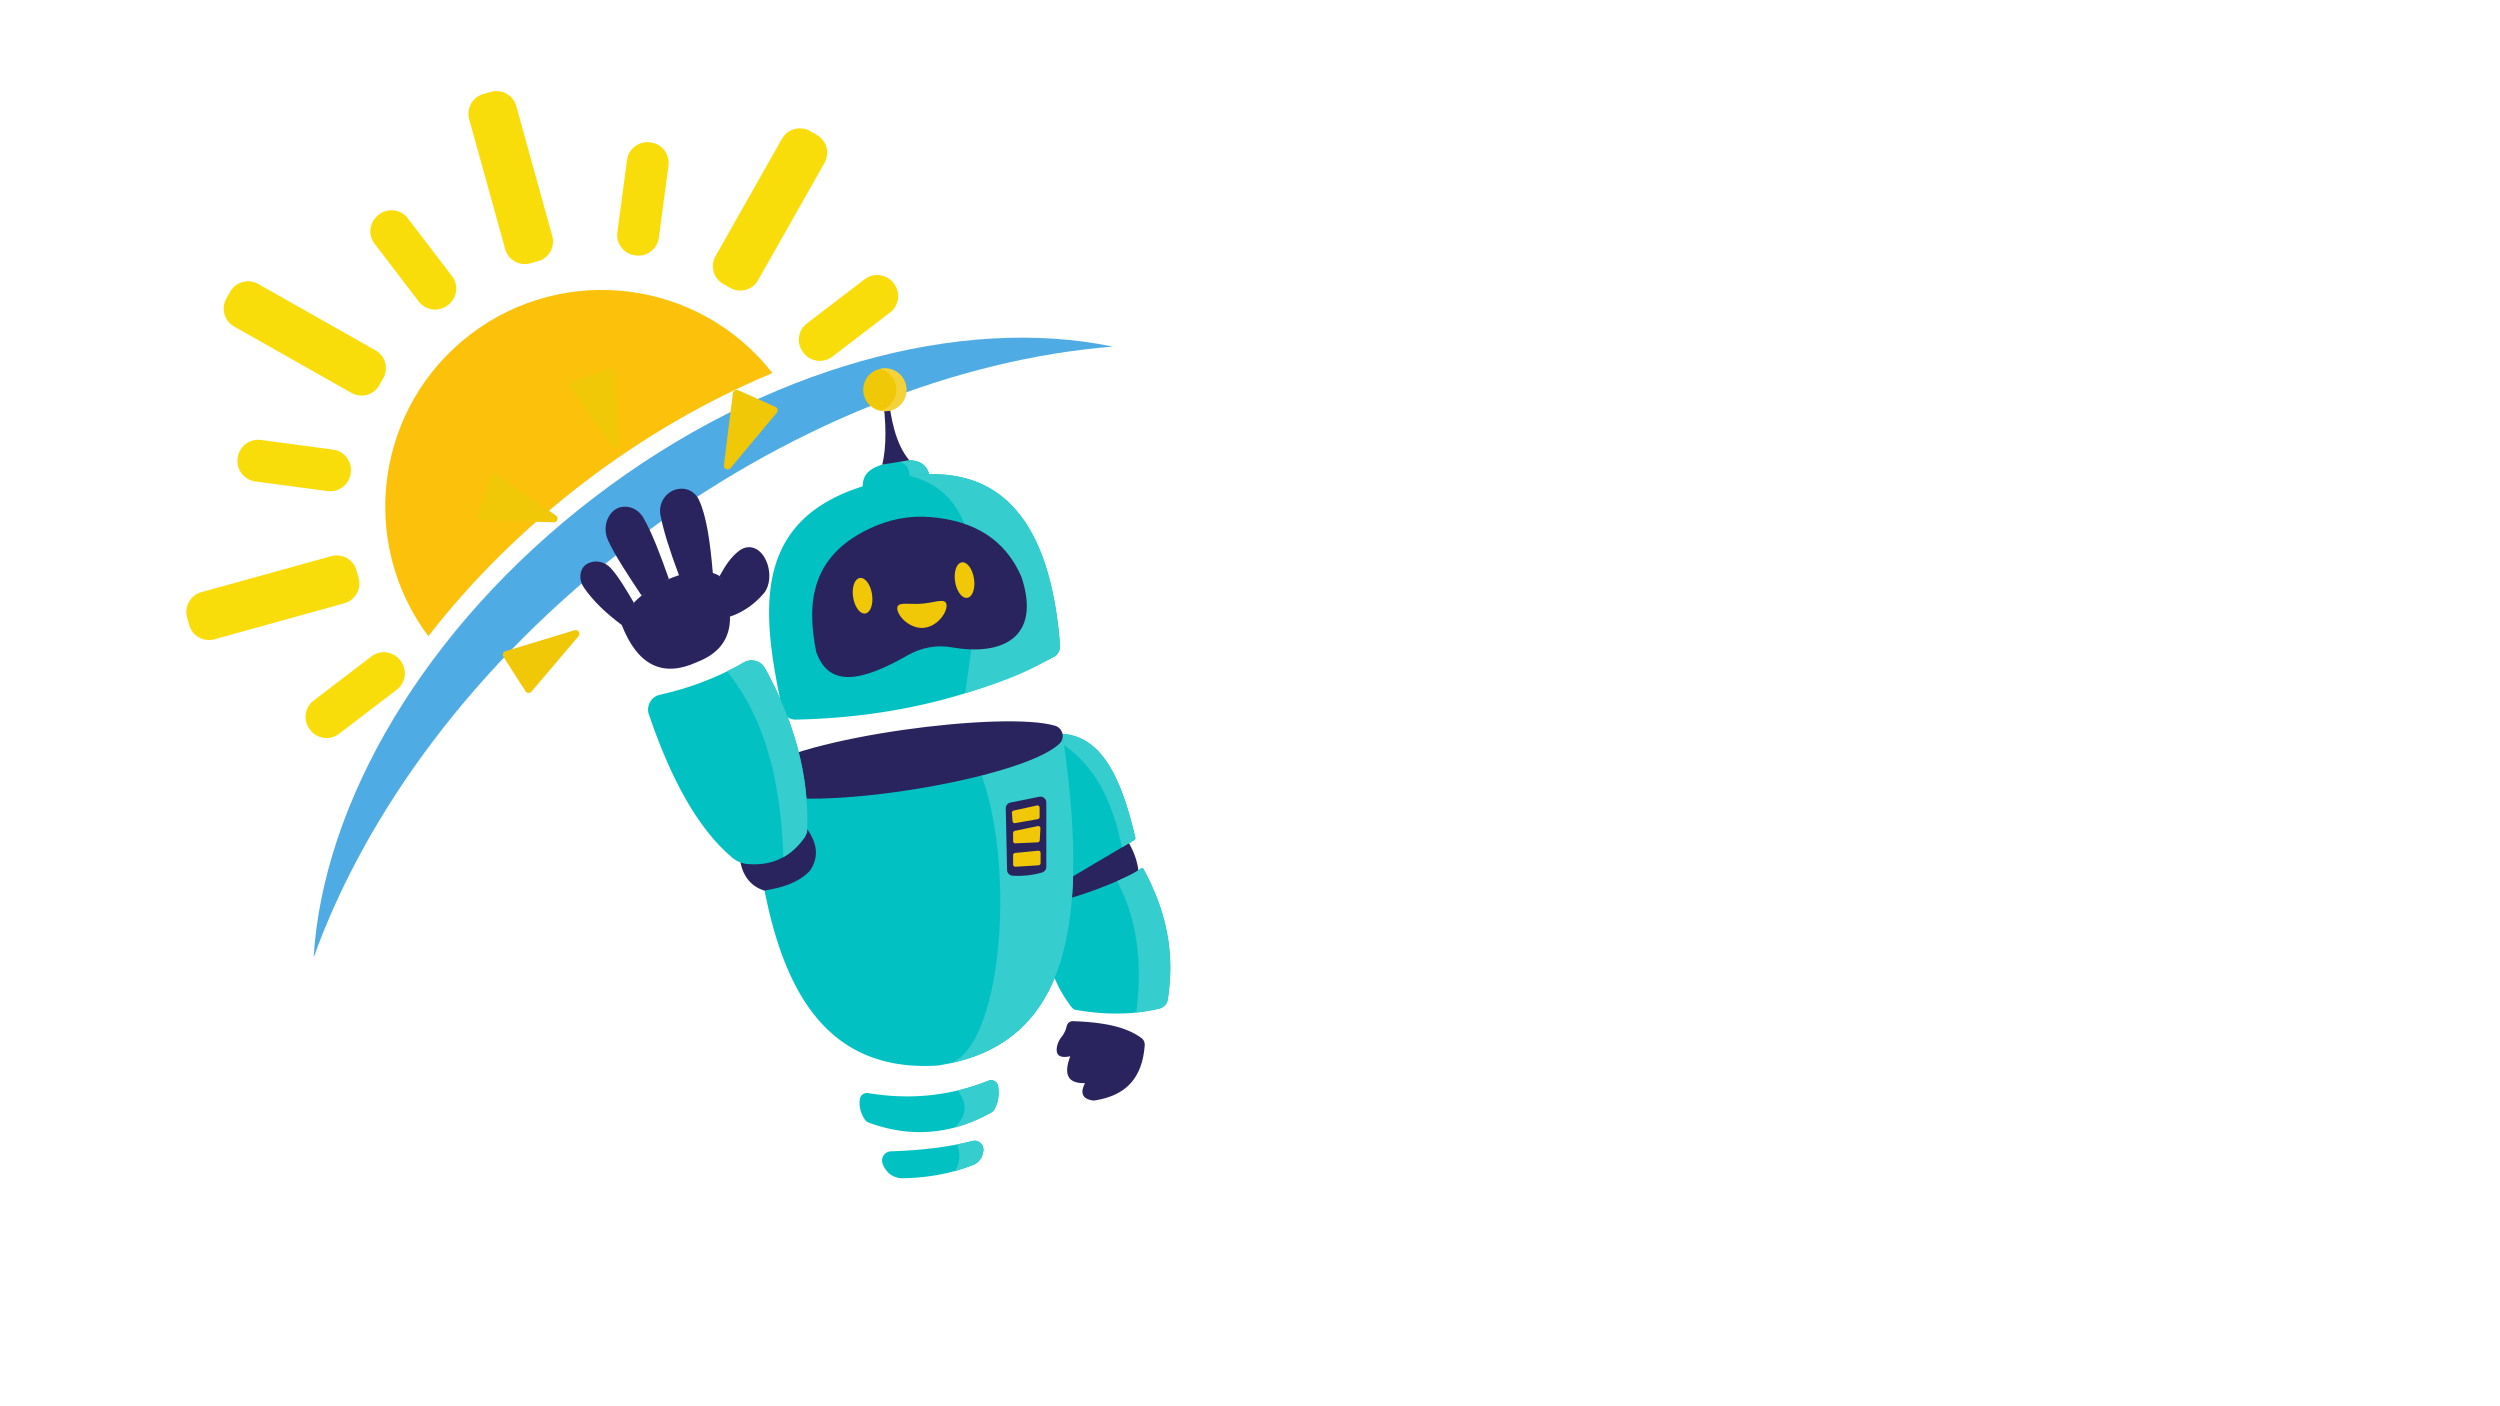 <svg xmlns="http://www.w3.org/2000/svg" zoomAndPan="magnify" viewBox="0 0 1024.5 576" preserveAspectRatio="xMidYMid meet" version="1.0">
  <defs>
    <clipPath id="gCE6zSFk8qmGa">
      <path d="M76 37h293v266H76zm0 0" clip-rule="nonzero"/>
    </clipPath>
    <clipPath id="gCE6zSFk8qmGb">
      <path d="M-17.668 201.3L309.863-49.128l146.16 191.16-327.53 250.43zm0 0" clip-rule="nonzero"/>
    </clipPath>
    <clipPath id="gCE6zSFk8qmGc">
      <path d="M-17.668 201.3L309.863-49.128l146.16 191.16-327.53 250.43zm0 0" clip-rule="nonzero"/>
    </clipPath>
    <clipPath id="gCE6zSFk8qmGd">
      <path d="M-17.668 201.3L309.863-49.128l146.16 191.16-327.53 250.43zm0 0" clip-rule="nonzero"/>
    </clipPath>
    <clipPath id="gCE6zSFk8qmGe">
      <path d="M157 118h160v143H157zm0 0" clip-rule="nonzero"/>
    </clipPath>
    <clipPath id="gCE6zSFk8qmGf">
      <path d="M-17.668 201.3L309.863-49.128l146.16 191.16-327.53 250.43zm0 0" clip-rule="nonzero"/>
    </clipPath>
    <clipPath id="gCE6zSFk8qmGg">
      <path d="M-17.668 201.3L309.863-49.128l146.16 191.16-327.53 250.43zm0 0" clip-rule="nonzero"/>
    </clipPath>
    <clipPath id="gCE6zSFk8qmGh">
      <path d="M-17.668 201.3L309.863-49.128l146.16 191.16-327.53 250.43zm0 0" clip-rule="nonzero"/>
    </clipPath>
    <clipPath id="gCE6zSFk8qmGi">
      <path d="M128 138h328v255H128zm0 0" clip-rule="nonzero"/>
    </clipPath>
    <clipPath id="gCE6zSFk8qmGj">
      <path d="M-17.668 201.3L309.863-49.128l146.16 191.16-327.53 250.43zm0 0" clip-rule="nonzero"/>
    </clipPath>
    <clipPath id="gCE6zSFk8qmGk">
      <path d="M-17.668 201.3L309.863-49.128l146.16 191.16-327.53 250.43zm0 0" clip-rule="nonzero"/>
    </clipPath>
    <clipPath id="gCE6zSFk8qmGl">
      <path d="M-17.668 201.3L309.863-49.128l146.16 191.16-327.53 250.43zm0 0" clip-rule="nonzero"/>
    </clipPath>
  </defs>
  <g clip-path="url(#gCE6zSFk8qmGa)">
    <g clip-path="url(#gCE6zSFk8qmGb)">
      <g clip-path="url(#gCE6zSFk8qmGc)">
        <g clip-path="url(#gCE6zSFk8qmGd)">
          <path fill="#f9dd0b" d="M135.746 227.918l-53.21 14.746c-4.481 1.246-7.106 5.883-5.864 10.36l.855 3.09a8.417 8.417 0 0010.356 5.863l53.207-14.747c4.5-1.25 7.156-5.93 5.847-10.414a99.614 99.614 0 01-.812-2.941c-1.18-4.535-5.863-7.207-10.379-5.957zm-8.809 70.984l.192.25a8.412 8.412 0 0011.797 1.575l23.691-18.114c3.715-2.84 4.375-8.144 1.531-11.851l-.105-.14c-2.836-3.716-8.125-4.47-11.84-1.63l-23.691 18.113a8.412 8.412 0 00-1.575 11.797zm239.399-182.648l-.188-.246a8.417 8.417 0 00-11.8-1.574l-23.692 18.113c-3.715 2.84-4.375 8.144-1.531 11.851l.105.141c2.836 3.715 8.125 4.473 11.844 1.629l23.688-18.113a8.416 8.416 0 001.574-11.801zm-96.348-18.8l3.953-29.622a8.41 8.41 0 00-7.226-9.453l-.317-.043c-4.605-.613-8.84 2.621-9.453 7.227l-3.953 29.62c-.617 4.61 2.621 8.844 7.227 9.45.105.015.21.027.316.043 4.602.62 8.836-2.617 9.453-7.223zm40.696 17.331l27.199-48.043a8.414 8.414 0 00-3.18-11.469l-2.789-1.582c-4.043-2.289-9.18-.863-11.469 3.184l-27.207 48.047c-2.304 4.078-.847 9.273 3.266 11.516.894.484 1.781.988 2.664 1.5 4.031 2.355 9.21.91 11.516-3.153zm-139.067 8.793c2.84 3.715 8.14 4.371 11.852 1.527l.136-.105c3.72-2.836 4.473-8.121 1.633-11.836l-18.113-23.691c-2.824-3.692-8.105-4.395-11.793-1.575l-.254.196a8.415 8.415 0 00-1.574 11.797zm29.602-85.95l-3.09.86c-4.48 1.242-7.106 5.88-5.863 10.356l14.738 53.199c1.246 4.504 5.926 7.156 10.41 5.848.977-.29 1.961-.559 2.945-.813 4.536-1.183 7.207-5.863 5.957-10.379l-14.738-53.203a8.421 8.421 0 00-10.36-5.867zm-47.367 105.927l-48.043-27.192a8.417 8.417 0 00-11.47 3.176l-1.577 2.793c-2.29 4.047-.871 9.18 3.175 11.469l48.047 27.191c4.078 2.313 9.27.852 11.512-3.262.488-.894.988-1.78 1.504-2.66 2.355-4.035.914-9.218-3.148-11.515zm-17.344 40.695l-29.621-3.953a8.423 8.423 0 00-9.457 7.23l-.04.317c-.617 4.605 2.622 8.836 7.227 9.453l29.621 3.95c4.606.612 8.84-2.626 9.45-7.231.015-.106.03-.211.039-.317.625-4.601-2.614-8.836-7.22-9.449" fill-opacity="1" fill-rule="nonzero"/>
        </g>
      </g>
    </g>
  </g>
  <g clip-path="url(#gCE6zSFk8qmGe)">
    <g clip-path="url(#gCE6zSFk8qmGf)">
      <g clip-path="url(#gCE6zSFk8qmGg)">
        <g clip-path="url(#gCE6zSFk8qmGh)">
          <path fill="#fbc10b" d="M239.18 197.824c24.222-18.52 50.492-33.746 77.363-44.945-29.922-38.25-85.133-45.383-123.816-15.809-38.684 29.578-46.274 84.73-17.204 123.633 17.852-22.996 39.434-44.355 63.657-62.879" fill-opacity="1" fill-rule="nonzero"/>
        </g>
      </g>
    </g>
  </g>
  <g clip-path="url(#gCE6zSFk8qmGi)">
    <g clip-path="url(#gCE6zSFk8qmGj)">
      <g clip-path="url(#gCE6zSFk8qmGk)">
        <g clip-path="url(#gCE6zSFk8qmGl)">
          <path fill="#4fabe4" d="M258.367 222.922c63.512-48.559 134.074-75.793 197.613-80.879-61.882-12.883-142.433 8.25-212.3 61.668-69.868 53.422-111.38 125.617-115.164 188.71 21.562-59.983 66.34-120.94 129.851-169.5" fill-opacity="1" fill-rule="nonzero"/>
        </g>
      </g>
    </g>
  </g>
  <path fill="#2a245e" d="M439.715 418.473c11.191.398 21.293 1.914 28.023 6.902a3.361 3.361 0 011.367 2.93c-1.05 14.937-9.222 21.03-20.953 22.715-4.304-.547-5.78-2.754-3.507-7.165-6.915.239-8.961-3.402-6.032-11.011-3.984.855-6.09-.13-5.48-3.778.246-1.488.914-2.882 1.847-4.07 1.043-1.32 1.782-2.808 2.153-4.492.265-1.215 1.344-2.078 2.582-2.031zm21.793-74.833c3.402 5.278 5.148 10.56 5.16 15.837L435.5 371.559c-3.11-5.141-2.742-10.122 1.957-14.899l24.05-13.02zm0 0" fill-opacity="1" fill-rule="nonzero"/>
  <path fill="#02c1c2" d="M465.242 343.156c.106.45-.094.918-.492 1.153l-4.988 2.949-26.653 15.77c-13.984-26.481-19.984-51.368-2.093-60.544a28.102 28.102 0 014.273-1.746c16.723.985 24.527 19.375 29.953 42.418zm0 0" fill-opacity="1" fill-rule="nonzero"/>
  <path fill="#35cdce" d="M464.71 344.328l-4.948 2.93c-4.242-21.184-13.098-36.969-28.746-44.774a28.102 28.102 0 014.273-1.746c16.711.985 24.516 19.352 29.941 42.375.114.477-.097.969-.52 1.215zm0 0" fill-opacity="1" fill-rule="nonzero"/>
  <path fill="#02c1c2" d="M478.531 409.676c-.273 1.765-1.61 3.172-3.344 3.601a70.77 70.77 0 01-9.562 1.664c-7.852.825-16.117.422-24.746-1.082a2.691 2.691 0 01-1.668-1.015c-8.621-11.387-13.48-24.762-7.149-44.07 1.188 1.535 15.504-3.274 25.7-7.7 4.61-2.004 8.375-3.93 9.71-5.156a.706.706 0 011.102.176c10.89 19.914 12.496 37.312 9.957 53.582zm0 0" fill-opacity="1" fill-rule="nonzero"/>
  <path fill="#35cdce" d="M475.188 413.277a70.77 70.77 0 01-9.563 1.664c2.488-19.316.824-37.523-7.863-53.867 4.62-2.008 8.39-3.937 9.718-5.164a.698.698 0 011.09.172c10.895 19.922 12.5 37.32 9.961 53.594-.277 1.765-1.61 3.172-3.344 3.601zm0 0" fill-opacity="1" fill-rule="nonzero"/>
  <path fill="#02c1c2" d="M388.992 435.813h-.004a82.798 82.798 0 01-4.789.851c-4.258.266-8.285.207-12.082-.148-46.914-4.368-59.824-54.5-64.336-115.93l48.57-7.563 40.903-6.367.016-.004 38.128-5.937c11.32 76.289 2.852 124.93-46.406 135.098zm0 0" fill-opacity="1" fill-rule="nonzero"/>
  <path fill="#35cdce" d="M388.992 435.813c23.172-6.653 28.79-93.122 8.262-129.157l.016-.004 38.128-5.937c11.32 76.289 2.852 124.93-46.406 135.098zm0 0" fill-opacity="1" fill-rule="nonzero"/>
  <path fill="#2a245e" d="M414.094 328.89l11.8-2.382a2.408 2.408 0 012.883 2.36v26.359a2.4 2.4 0 01-1.699 2.304c-3.902 1.164-7.937 1.555-12.078 1.34a2.42 2.42 0 01-2.3-2.36l-.536-25.21a2.402 2.402 0 011.93-2.41zm0 0" fill-opacity="1" fill-rule="nonzero"/>
  <path fill="#f0c808" d="M414.684 333.133l.253 3.355c.04.543.54.93 1.075.836l9.27-1.644a.914.914 0 00.757-.903v-3.8a.915.915 0 00-1.113-.895l-9.524 2.086a.916.916 0 00-.718.965zm.488 8.242v3.3a.92.92 0 00.957.919l9.082-.395a.915.915 0 00.875-.863l.277-4.86a.917.917 0 00-1.105-.949l-9.356 1.95a.92.92 0 00-.73.898zm0 9.082v3.82c0 .528.445.95.973.914l9.425-.586a.922.922 0 00.864-.918v-4.148a.92.92 0 00-1.008-.914l-9.426.918a.914.914 0 00-.828.914zm0 0" fill-opacity="1" fill-rule="nonzero"/>
  <path fill="#2a245e" d="M310.492 324.332c19.86 9.27 108.395-4.832 123.695-19.605 2.395-2.313 1.352-6.372-1.84-7.325-20.882-6.214-104.34 4.547-122.738 18.782-2.832 2.191-2.359 6.636.883 8.148zm0 0" fill-opacity="1" fill-rule="nonzero"/>
  <path fill="#02c1c2" d="M407.414 454.758a2.961 2.961 0 01-1.101 1.082c-5.051 2.832-10.13 4.914-15.247 6.262-11.562 3.043-23.285 2.308-35.18-2.09a2.901 2.901 0 01-1.41-1.117c-1.855-2.786-2.538-5.618-2.109-8.5.238-1.61 1.762-2.707 3.371-2.442 12.426 2.067 24.653 1.797 36.657-1.062a90.418 90.418 0 0012.68-4.024c1.741-.691 3.695.43 3.964 2.285.512 3.524.047 6.75-1.625 9.606zm0 0" fill-opacity="1" fill-rule="nonzero"/>
  <path fill="#35cdce" d="M407.414 454.758a2.961 2.961 0 01-1.101 1.082c-5.051 2.832-10.13 4.914-15.247 6.262 4.872-4.395 5.856-9.38 1.325-15.211a90.82 90.82 0 0012.683-4.024c1.742-.691 3.696.43 3.965 2.285.512 3.524.047 6.75-1.625 9.606zm0 0" fill-opacity="1" fill-rule="nonzero"/>
  <path fill="#02c1c2" d="M402.973 471.676a10.8 10.8 0 01-.457 1.863c-.598 1.766-1.973 3.172-3.707 3.848a74.889 74.889 0 01-7.395 2.46c-6.855 1.907-14.05 2.891-21.582 2.997-2.61.039-5.094-1.16-6.652-3.25-.809-1.074-1.352-2.117-1.602-3.117-.59-2.317 1.156-4.582 3.543-4.66 9.547-.317 18.645-1.176 27.082-2.833 2.125-.414 4.207-.882 6.242-1.402 2.54-.656 4.91 1.496 4.528 4.094zm0 0" fill-opacity="1" fill-rule="nonzero"/>
  <path fill="#35cdce" d="M402.973 471.676a10.8 10.8 0 01-.457 1.863c-.598 1.766-1.973 3.172-3.707 3.848a74.889 74.889 0 01-7.395 2.46c1.887-3.222 2.348-6.792.79-10.863 2.124-.414 4.206-.882 6.241-1.402 2.54-.656 4.91 1.496 4.528 4.094zm0 0" fill-opacity="1" fill-rule="nonzero"/>
  <path fill="#02c1c2" d="M381.152 196.184l-8.039 1.543-19.648 3.773c.094-4.84-.504-9.957 12.902-12.2.469-.109.93-.198 1.38-.28 7.788-1.426 12.64.546 13.405 7.164zm0 0" fill-opacity="1" fill-rule="nonzero"/>
  <path fill="#35cdce" d="M372.371 197.91c1.067-5.394-.558-7.972-4.625-8.89 7.79-1.426 12.64.546 13.406 7.164l-8.78 1.726zm0 0" fill-opacity="1" fill-rule="nonzero"/>
  <path fill="#2a245e" d="M361.559 161.574c1.671 11.692 1.77 21.418 0 28.817l11.03-1.801c-5.585-6.754-7.667-16.895-8.683-28.07l-2.347 1.054zm0 0" fill-opacity="1" fill-rule="nonzero"/>
  <path fill="#f0c808" d="M371.453 159.738a8.759 8.759 0 01-8.758 8.758 8.76 8.76 0 110-17.516 8.759 8.759 0 018.758 8.758zm0 0" fill-opacity="1" fill-rule="nonzero"/>
  <path fill="#f3d339" d="M371.453 159.738a8.76 8.76 0 01-10.812 8.52c3.847-.926 6.707-4.387 6.707-8.52a8.76 8.76 0 00-6.707-8.515 8.668 8.668 0 012.05-.243c4.84 0 8.762 3.922 8.762 8.758zm0 0" fill-opacity="1" fill-rule="nonzero"/>
  <path fill="#02c1c2" d="M431.645 269.324a218.708 218.708 0 01-22.97 10.25v.004c-17.214 6.524-35.394 10.945-54.523 13.317-9.156 1.136-18.527 1.8-28.105 2.003a5.472 5.472 0 01-5.453-4.304c-7.43-34.153-11.45-66.719 16.93-84.184 7.015-4.32 16.015-7.722 27.437-9.992a91.39 91.39 0 017.644-1.387c36.848-5.043 57.747 17.555 61.801 69.352a5.118 5.118 0 01-2.761 4.941zm0 0" fill-opacity="1" fill-rule="nonzero"/>
  <path fill="#35cdce" d="M431.645 269.324c-7.457 3.856-13.864 8.13-36.168 14.785 4.074-28.336 13.39-80.726-22.883-89.07l.011-.008c36.848-5.043 57.747 17.555 61.801 69.352a5.118 5.118 0 01-2.761 4.941zm0 0" fill-opacity="1" fill-rule="nonzero"/>
  <path fill="#2a245e" d="M355.918 216.816c-23.367 11.293-25.477 29.918-21.457 50.297 5.27 15.024 18.867 12.07 37.637 1.348 5.43-3.102 11.78-4.274 17.941-3.184 20.274 3.59 36.867-3.652 28.57-28.82-6.738-15.578-19.566-23.121-37.382-24.566-8.485-.688-16.836.832-25.309 4.925zm0 0" fill-opacity="1" fill-rule="nonzero"/>
  <path fill="#f0c808" d="M357.348 243.535c.617 4.012-.618 7.531-2.75 7.86-2.133.328-4.364-2.66-4.98-6.676-.614-4.012.616-7.531 2.753-7.856 2.133-.328 4.363 2.66 4.977 6.672zm41.785-6.406c.617 4.012-.617 7.531-2.75 7.86-2.133.327-4.363-2.66-4.98-6.673-.614-4.015.617-7.535 2.753-7.859 2.133-.328 4.364 2.66 4.977 6.672zm-11.238 10.812c.242 3.141-3.856 8.91-9.43 9.344-5.574.43-10.512-4.64-10.754-7.781-.242-3.145 4.414-1.676 9.988-2.11 5.574-.43 9.95-2.597 10.196.547zm-91.239-57.304l3.688-29.516a1.541 1.541 0 012.156-1.215l15.277 6.836a1.54 1.54 0 01.555 2.395l-18.965 22.68c-.988 1.18-2.902.347-2.71-1.18zm-45.75-7.719l-17.566-24.004a1.54 1.54 0 01.738-2.363l15.8-5.512a1.543 1.543 0 012.048 1.363l1.762 29.512c.09 1.535-1.872 2.242-2.782 1.004zm-24.043 31.132l-29.73-.995a1.538 1.538 0 01-1.403-2.04l5.418-15.835a1.542 1.542 0 012.336-.766l24.309 16.832c1.262.875.605 2.856-.93 2.805zm10.203 46.684l-19.254 22.672a1.542 1.542 0 01-2.472-.164l-9.035-14.09a1.54 1.54 0 01.847-2.304l28.293-8.582c1.47-.45 2.618 1.296 1.621 2.468zm0 0" fill-opacity="1" fill-rule="nonzero"/>
  <path fill="#2a245e" d="M303.41 353.422c1.305 6.14 4.645 9.887 9.766 11.539 7.304-1.149 13.996-3.176 18.691-8.078 3.84-5.508 3.074-11.227-1.055-17.098l-27.402 13.637zm0 0" fill-opacity="1" fill-rule="nonzero"/>
  <path fill="#02c1c2" d="M330.809 339.785a6.258 6.258 0 01-1.125 3.41c-2.504 3.555-5.395 6.239-8.672 8.059-4.317 2.406-9.297 3.324-14.918 2.805-2.133-.204-4.16-1.082-5.817-2.454-14.066-11.668-25.254-32.09-34.359-58.812-1.195-3.5.902-7.281 4.496-8.086 9.86-2.203 19.027-5.394 27.508-9.559a111.036 111.036 0 006.906-3.687c3.05-1.774 6.985-.664 8.688 2.437 12.12 22.055 17.984 44.02 17.293 65.887zm0 0" fill-opacity="1" fill-rule="nonzero"/>
  <path fill="#35cdce" d="M330.809 339.785a6.258 6.258 0 01-1.125 3.41c-2.504 3.555-5.395 6.239-8.672 8.059-.996-29.727-6.953-56.227-23.09-76.106a111.036 111.036 0 006.906-3.687c3.05-1.774 6.985-.664 8.688 2.437 12.12 22.055 17.984 44.02 17.293 65.887zm0 0" fill-opacity="1" fill-rule="nonzero"/>
  <path fill="#2a245e" d="M294.906 236.05c2.223-4.113 4.684-7.917 8.133-10.445 1.086-.796 2.363-1.34 3.711-1.37 7.46-.169 11.184 12.59 6.379 18.785-4.242 4.957-8.953 7.964-13.973 9.667l-4.25-16.636zm-16.668-.327c-3.867-10.282-6.433-18.559-7.593-24.676-1.082-5.73 3.437-11.164 9.253-10.762.188.016.375.031.559.059 2.594.344 4.797 2.078 5.93 4.433 3.11 6.47 4.672 17.516 5.734 30.04l-13.883.906zm-15.328 8.343c-5.39-8.164-10.937-16.449-13.765-22.707-1.54-3.41-1.301-7.43.859-10.484 1.414-1.996 3.297-3.102 5.7-3.23 3.218-.172 6.23 1.609 7.855 4.39 3.668 6.274 7.128 15.54 10.558 25.235l-11.207 6.796zM259.758 247c-3.254-5.54-6.5-11.012-9.528-14.254-2.167-2.324-5.515-3.281-8.507-2.203-2.051.738-3.278 2.16-3.73 4.227-.442 2.023.038 4.152 1.202 5.867 4.082 6.023 9.594 10.953 15.606 15.504l4.957-9.141zm0 0" fill-opacity="1" fill-rule="nonzero"/>
  <path fill="#2a245e" d="M254.8 256.14c1.169-12.226 28.462-27.34 40.106-20.09 7.63 17.563 5.258 29.696-9.234 35.25-14.223 6.563-24.426 1.259-30.871-15.16zm0 0" fill-opacity="1" fill-rule="nonzero"/>
</svg>

